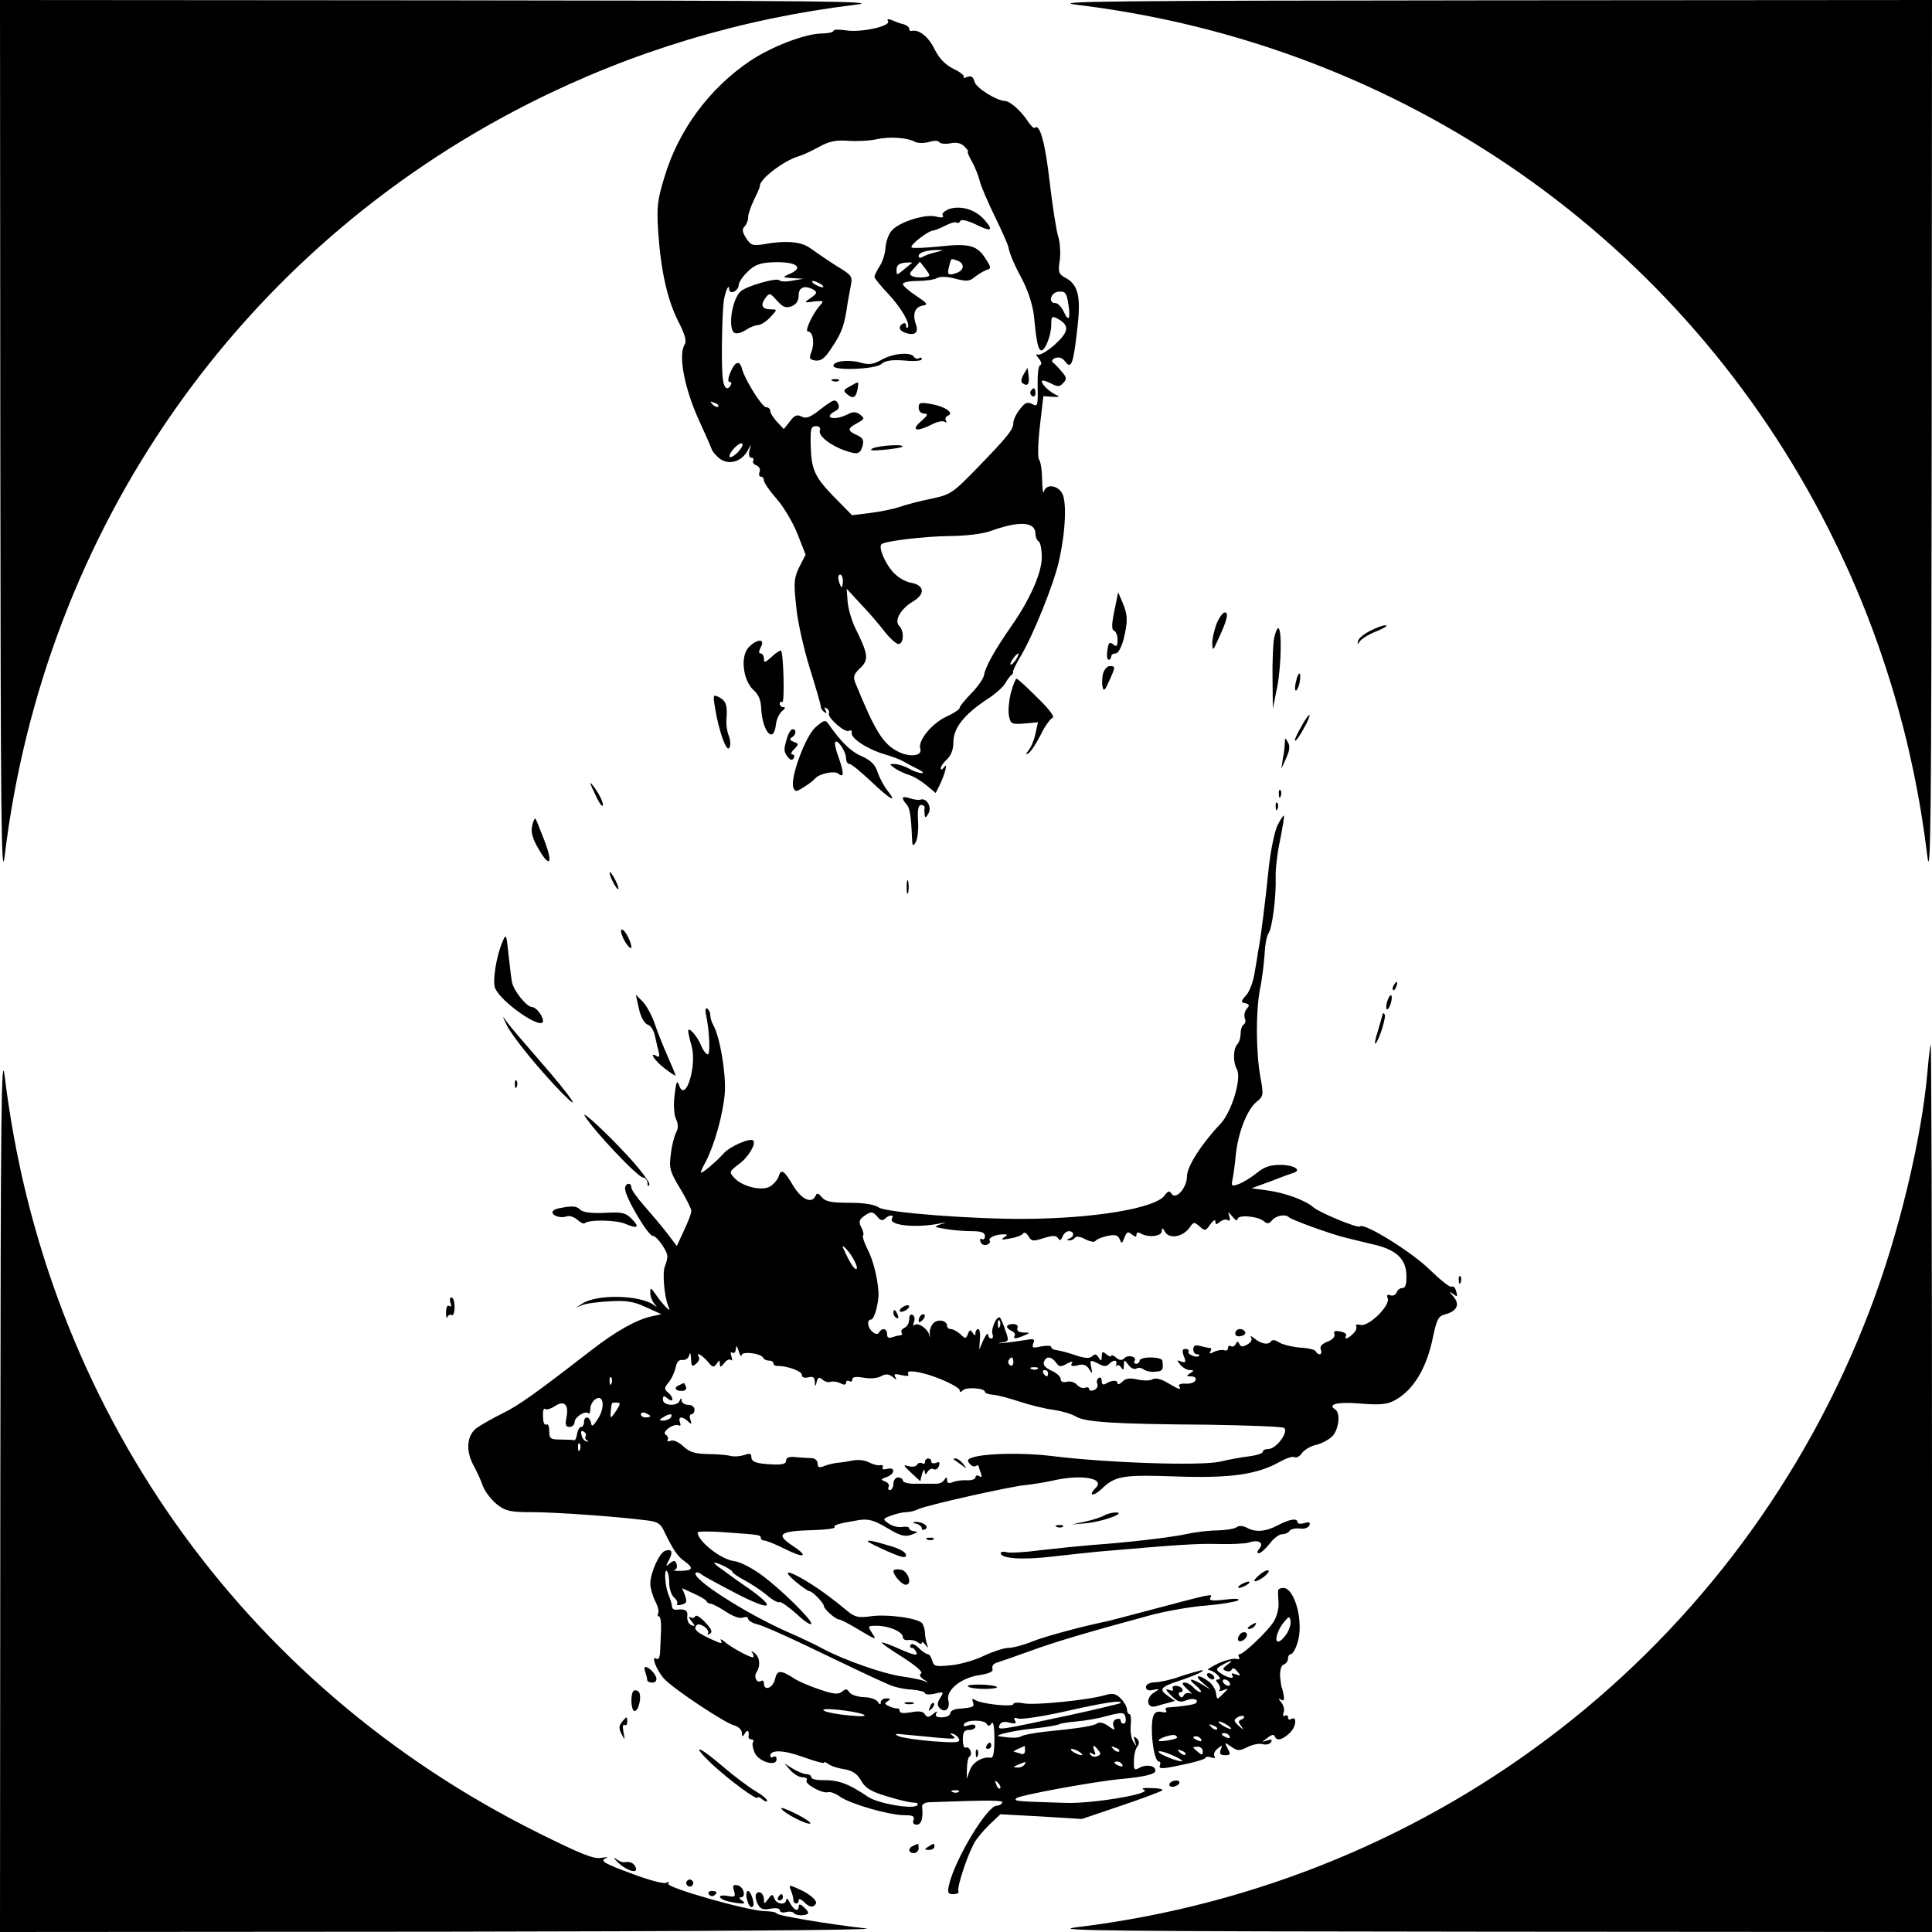 <?xml version="1.0" standalone="no"?>
<!DOCTYPE svg PUBLIC "-//W3C//DTD SVG 20010904//EN"
 "http://www.w3.org/TR/2001/REC-SVG-20010904/DTD/svg10.dtd">
<svg version="1.0" xmlns="http://www.w3.org/2000/svg"
 width="612pt" height="612pt" viewBox="0 0 612 612"
 preserveAspectRatio="xMidYMid meet">

<g transform="translate(0,612) scale(0.1,-0.1)"
fill="#000000" stroke="none">
<path d="M1 4713 c1 -1196 3 -1392 14 -1303 125 1033 744 1920 1664 2384 323
163 668 267 1031 311 89 11 -107 13 -1302 14 l-1408 1 1 -1407z"/>
<path d="M3410 6105 c1033 -125 1920 -744 2384 -1664 163 -323 267 -668 311
-1031 11 -89 13 107 14 1303 l1 1407 -1407 -1 c-1196 -1 -1392 -3 -1303 -14z"/>
<path d="M2813 6053 c10 -16 -87 -37 -134 -29 -21 3 -39 3 -39 -2 0 -4 -17 -8
-37 -8 -53 -1 -158 -41 -227 -87 -129 -87 -226 -218 -271 -367 -23 -75 -25
-96 -20 -175 9 -127 29 -213 63 -282 21 -40 28 -64 21 -74 -22 -34 0 -145 50
-251 16 -35 32 -71 35 -80 3 -9 16 -24 29 -33 29 -19 68 -6 86 29 11 21 11 21
5 -1 -3 -14 -1 -23 6 -23 6 0 9 -4 6 -9 -3 -5 1 -12 10 -15 9 -4 14 -13 10
-21 -3 -8 -1 -15 4 -15 6 0 10 -6 10 -12 0 -7 18 -33 40 -58 22 -25 52 -75 66
-111 l26 -66 -20 -39 c-17 -35 -18 -49 -10 -124 4 -47 24 -135 43 -196 19 -61
35 -116 35 -122 0 -6 5 -14 12 -18 7 -5 8 -3 3 6 -5 9 -4 11 4 6 6 -4 9 -11 7
-15 -8 -12 51 -64 63 -56 7 3 10 1 9 -6 -4 -17 49 -52 103 -68 24 -7 51 -17
59 -22 8 -5 29 -16 45 -24 17 -8 23 -14 15 -14 -8 0 -26 6 -40 14 -14 8 -34
14 -45 15 -19 0 -19 0 0 -14 11 -7 31 -17 45 -21 14 -4 38 -19 54 -32 l30 -25
12 24 c17 34 28 77 15 58 -6 -8 -11 -10 -11 -4 0 6 9 19 20 29 13 12 20 31 20
54 0 45 34 87 104 134 27 17 54 41 60 52 6 11 15 23 19 26 5 3 7 8 6 10 -2 2
9 25 24 50 41 69 105 229 121 300 22 96 26 195 9 219 -17 25 -50 26 -56 3 -3
-10 -5 7 -6 37 0 31 -5 60 -10 65 -4 6 -3 52 3 105 l11 95 30 -2 c17 -1 23 0
15 4 -21 8 -50 34 -50 45 0 5 12 2 28 -6 23 -12 29 -12 40 1 12 12 11 18 -5
36 -10 12 -22 25 -28 29 -5 4 -2 10 8 14 12 4 23 0 31 -11 19 -26 26 -9 38 99
13 106 4 144 -37 166 -21 11 -24 18 -18 55 3 23 1 58 -5 76 -6 19 -18 96 -27
173 -14 122 -31 186 -47 171 -3 -3 -13 7 -23 22 -21 32 -55 62 -71 63 -27 1
-92 41 -97 61 -4 16 -11 20 -24 15 -9 -4 -14 -4 -10 0 3 4 -11 16 -33 26 -27
14 -45 33 -60 63 -19 39 -50 63 -72 57 -5 -1 -8 2 -8 7 0 5 -8 11 -17 14 -10
2 -27 8 -37 13 -13 5 -17 4 -13 -3z m85 -382 c8 -5 28 -5 44 -1 15 5 30 5 33
0 3 -5 19 -7 35 -4 20 4 34 1 45 -10 9 -9 14 -16 11 -16 -3 0 3 -15 13 -32 10
-18 21 -46 25 -63 4 -16 26 -67 48 -112 22 -45 41 -88 42 -95 5 -24 17 -53 48
-111 18 -37 31 -80 34 -115 7 -75 13 -102 23 -102 12 0 31 48 31 81 0 27 2 29
21 19 38 -21 35 -41 -10 -82 -24 -21 -48 -35 -55 -31 -6 4 -4 -2 4 -12 9 -10
11 -20 5 -22 -6 -1 -9 -32 -8 -68 1 -60 0 -64 -17 -55 -15 8 -23 5 -39 -16
-12 -15 -21 -34 -21 -43 0 -22 -18 -44 -116 -145 -77 -79 -83 -83 -145 -96
-35 -7 -80 -19 -100 -26 -20 -7 -62 -15 -93 -19 l-57 -7 -59 60 c-59 61 -70
84 -72 162 -1 54 1 60 18 60 10 0 14 -6 11 -14 -6 -16 34 -48 82 -64 38 -13
46 -11 54 18 4 16 -1 24 -19 32 -31 14 -30 21 2 38 23 13 24 15 8 27 -12 9
-22 9 -36 2 -43 -23 -84 -14 -42 9 12 6 14 14 8 25 -8 14 -15 11 -53 -18 -34
-27 -47 -32 -61 -25 -15 8 -23 5 -38 -15 l-19 -24 -22 23 c-11 12 -21 28 -21
34 0 7 -6 12 -13 12 -13 0 -67 86 -77 123 -7 27 -22 22 -36 -12 -8 -19 -9 -31
-3 -31 6 0 7 -4 4 -10 -11 -18 -21 -11 -25 18 -6 36 -3 208 3 251 6 33 17 55
17 33 0 -6 7 -9 15 -6 8 4 15 13 15 21 0 8 12 27 28 42 21 21 38 28 75 30 81
4 109 -17 53 -39 -18 -8 -16 -9 14 -11 l35 -2 -35 -6 c-19 -4 -38 -3 -41 1 -7
10 -108 -19 -124 -36 -28 -28 -40 -122 -17 -131 7 -3 23 2 35 10 12 8 29 15
37 15 9 0 27 11 40 25 23 25 23 25 2 25 -28 0 -34 13 -18 35 13 18 15 18 37
-7 19 -21 28 -25 47 -18 15 6 22 18 22 35 0 26 21 33 49 16 10 -7 8 -12 -10
-24 -23 -16 -23 -17 10 -12 30 3 32 2 18 -13 -23 -26 -49 -82 -38 -82 16 0 22
-35 12 -63 -9 -23 -7 -26 12 -29 16 -2 28 6 44 29 36 53 45 73 54 127 4 28 11
65 14 81 6 26 2 33 -25 50 -36 22 -64 41 -105 70 -29 20 -77 24 -147 11 -33
-5 -40 -3 -54 19 -13 20 -14 29 -5 38 6 6 11 19 11 29 0 11 9 35 19 56 10 20
18 39 18 42 -3 21 75 81 123 95 14 4 43 18 65 30 31 17 52 22 92 19 29 -2 70
0 90 5 42 9 97 5 121 -8z m-298 -451 c8 -5 11 -10 5 -10 -5 0 -17 5 -25 10 -8
5 -10 10 -5 10 6 0 17 -5 25 -10z m784 -62 c8 -49 1 -60 -15 -24 -7 14 -18 26
-26 26 -25 0 -14 35 11 36 20 2 25 -4 30 -38z m-1109 -326 c-3 -3 -11 0 -18 7
-9 10 -8 11 6 5 10 -3 15 -9 12 -12z m62 -145 c-12 -12 -24 -18 -26 -14 -4 11
30 48 40 42 4 -3 -2 -15 -14 -28z m943 -258 c0 -10 5 -21 10 -24 6 -3 10 -26
10 -51 0 -48 -37 -132 -94 -214 -57 -82 -85 -133 -89 -159 -2 -11 -20 -37 -40
-57 -20 -21 -37 -41 -37 -46 0 -5 -18 -17 -40 -27 -47 -21 -93 -77 -85 -102 8
-23 -30 -29 -68 -11 -49 24 -74 63 -138 220 -7 19 -4 27 16 46 28 26 25 44
-15 125 -12 24 -23 62 -25 85 l-3 41 47 -51 c26 -27 60 -67 75 -87 16 -20 35
-37 42 -37 17 0 19 41 2 58 -16 16 5 53 43 76 41 24 38 52 -5 60 -21 4 -45 19
-60 37 -25 30 -43 75 -34 85 11 10 134 25 217 26 48 0 104 7 126 15 94 34 145
31 145 -8z m-610 -149 c0 -11 -2 -20 -4 -20 -2 0 -6 9 -9 20 -3 11 -1 20 4 20
5 0 9 -9 9 -20z m548 -250 c-7 -10 -14 -17 -17 -15 -4 4 18 35 25 35 2 0 -1
-9 -8 -20z"/>
<path d="M3007 5458 c-15 -6 -24 -14 -21 -20 5 -7 -2 -9 -21 -4 -34 9 -116
-17 -140 -44 -10 -11 -19 -36 -20 -55 -1 -19 -10 -46 -19 -59 -9 -14 -16 -29
-16 -33 0 -4 19 -28 43 -53 42 -45 73 -98 62 -108 -3 -3 -5 0 -5 7 0 7 -4 9
-10 6 -16 -10 -12 -23 10 -30 28 -9 41 2 31 28 -11 32 -3 55 22 59 18 3 15 7
-21 31 -23 15 -42 32 -42 37 0 6 21 10 46 10 25 0 53 4 62 9 11 6 33 5 59 -2
35 -9 45 -8 60 5 10 8 26 18 36 22 18 6 18 7 -2 38 -26 41 -52 48 -147 37 -42
-4 -81 -6 -86 -3 -9 6 53 54 69 54 4 0 21 7 37 15 15 8 32 13 36 10 5 -3 10 0
12 5 2 6 21 2 47 -10 52 -26 60 -21 29 14 -28 32 -74 46 -111 34z m-43 -137
c-17 -4 -36 -11 -42 -15 -7 -4 -12 -3 -12 3 0 11 24 19 60 19 21 0 20 -1 -6
-7z m70 -27 c23 -9 20 -31 -5 -39 -26 -9 -30 -5 -22 23 6 25 5 24 27 16z
m-145 -7 c-2 -1 -14 -11 -26 -21 -23 -19 -23 -19 -23 0 0 14 8 20 27 22 14 1
25 1 22 -1z m40 -45 c-11 -2 -27 -1 -36 2 -14 6 -14 9 3 27 l18 20 18 -23 c16
-22 16 -23 -3 -26z"/>
<path d="M2792 4980 c-27 -15 -40 -16 -69 -8 -37 10 -83 4 -83 -11 0 -16 133
-11 152 6 13 11 32 14 73 11 30 -3 55 -1 55 4 0 5 -4 7 -9 3 -5 -3 -12 -1 -16
5 -10 16 -67 11 -103 -10z"/>
<path d="M3242 4933 c-8 -15 -9 -24 -1 -28 15 -10 21 0 17 27 l-3 23 -13 -22z"/>
<path d="M2638 4913 c7 -3 16 -2 19 1 4 3 -2 6 -13 5 -11 0 -14 -3 -6 -6z"/>
<path d="M2692 4896 c-21 -11 -22 -14 -7 -26 18 -15 27 -9 32 20 3 23 5 23
-25 6z"/>
<path d="M3265 4881 c-3 -5 -1 -12 5 -16 5 -3 10 1 10 9 0 18 -6 21 -15 7z"/>
<path d="M2910 4829 c0 -11 7 -19 18 -19 13 -1 11 -6 -11 -25 -33 -29 -14 -34
34 -10 16 9 35 13 41 9 6 -4 8 -3 4 4 -3 5 0 12 6 15 22 8 -7 29 -51 37 -36 6
-41 5 -41 -11z"/>
<path d="M2765 4700 c-14 -7 -3 -8 34 -5 30 3 57 7 59 10 9 9 -72 4 -93 -5z"/>
<path d="M3530 4185 c-9 -43 -9 -60 -1 -63 6 -2 11 -15 11 -29 0 -21 -3 -23
-14 -14 -11 9 -15 6 -18 -19 -3 -16 -1 -30 4 -30 4 0 8 5 8 10 0 6 6 10 14 10
8 0 18 19 25 44 14 58 14 77 -3 117 l-14 33 -12 -59z"/>
<path d="M3854 4145 c-7 -19 -14 -47 -14 -62 1 -26 2 -26 19 12 28 60 34 85
21 85 -6 0 -18 -16 -26 -35z"/>
<path d="M4341 4122 c-19 -9 -37 -24 -39 -32 -3 -13 -2 -13 6 -1 6 8 30 23 54
32 24 10 36 18 28 18 -8 1 -30 -7 -49 -17z"/>
<path d="M4036 4099 c-3 -17 -6 -75 -5 -128 l1 -96 14 70 c13 68 15 185 3 185
-4 0 -9 -14 -13 -31z"/>
<path d="M2371 4069 c-27 -30 -17 -107 18 -137 13 -11 21 -30 22 -52 3 -77 40
-120 47 -54 2 16 11 35 20 42 9 7 11 12 4 12 -7 0 -12 5 -12 11 0 5 4 8 8 5 8
-5 4 155 -4 163 -2 2 -15 -6 -29 -19 -21 -19 -25 -21 -25 -7 0 9 -5 17 -10 17
-7 0 -7 6 0 20 15 28 -12 27 -39 -1z"/>
<path d="M3494 3986 c-3 -14 -4 -33 -1 -43 3 -14 8 -9 20 19 21 46 21 48 2 48
-8 0 -17 -11 -21 -24z"/>
<path d="M4106 3964 c-4 -14 -5 -29 -2 -31 3 -3 8 7 12 21 3 15 4 29 1 32 -2
3 -8 -7 -11 -22z"/>
<path d="M3202 3925 c-6 -24 -9 -57 -6 -72 5 -26 8 -28 49 -25 l43 4 -8 -36
c-4 -20 -14 -44 -22 -53 -9 -12 -10 -15 0 -9 7 4 24 30 38 57 13 28 31 52 38
55 8 3 -10 27 -48 64 -33 33 -62 60 -66 60 -3 0 -11 -20 -18 -45z"/>
<path d="M2265 3878 c11 -70 36 -142 45 -127 5 7 4 24 -1 37 -6 14 -9 37 -8
51 4 47 -1 60 -22 72 -20 10 -21 9 -14 -33z"/>
<path d="M4122 3818 c-13 -22 -22 -42 -20 -44 3 -2 15 14 27 37 13 22 21 42
19 44 -2 2 -14 -14 -26 -37z"/>
<path d="M2584 3817 c-32 -27 -82 -162 -71 -192 6 -14 9 -14 34 2 16 10 30 21
33 25 13 17 63 28 76 17 18 -15 18 3 -1 56 -8 21 -12 42 -9 45 8 8 34 -31 34
-52 0 -10 5 -18 11 -18 6 0 36 -25 68 -55 61 -58 86 -72 52 -29 -11 14 -25 40
-31 58 -7 23 -21 37 -49 50 -36 15 -66 45 -104 99 -13 18 -14 18 -43 -6z"/>
<path d="M2495 3788 c-13 -42 -13 -47 -1 -64 9 -12 15 -14 20 -6 4 7 2 12 -4
12 -6 0 -4 8 6 17 15 16 15 17 -2 23 -12 5 -14 9 -6 14 14 8 16 26 3 26 -5 0
-12 -10 -16 -22z"/>
<path d="M4070 3769 c0 -9 -2 -32 -6 -50 l-5 -34 15 33 c11 24 13 39 6 50 -9
16 -9 16 -10 1z"/>
<path d="M1870 3639 c0 -3 9 -23 20 -45 10 -21 19 -32 20 -24 0 8 -9 29 -20
45 -11 17 -20 27 -20 24z"/>
<path d="M4051 3604 c0 -11 3 -14 6 -6 3 7 2 16 -1 19 -3 4 -6 -2 -5 -13z"/>
<path d="M2860 3592 c0 -5 5 -13 11 -19 11 -11 15 -36 18 -108 1 -26 3 -28 12
-12 6 10 9 41 7 68 -2 34 1 49 10 49 6 0 11 -3 11 -7 -1 -5 -1 -15 0 -23 1
-12 4 -11 12 3 12 20 -6 51 -25 44 -6 -2 -21 0 -33 4 -13 5 -23 5 -23 1z"/>
<path d="M4041 3564 c0 -11 3 -14 6 -6 3 7 2 16 -1 19 -3 4 -6 -2 -5 -13z"/>
<path d="M4046 3504 c-9 -20 -21 -79 -27 -133 -9 -92 -26 -229 -33 -261 -1 -8
-6 -39 -11 -67 -4 -29 -16 -63 -27 -75 -18 -20 -18 -23 -3 -26 13 -3 14 -7 4
-18 -6 -7 -9 -20 -6 -29 4 -8 2 -17 -3 -20 -6 -4 -10 -16 -10 -29 0 -12 -4
-26 -9 -32 -15 -15 -16 -57 -3 -81 16 -28 -16 -134 -51 -172 -60 -63 -107
-136 -107 -167 0 -37 -36 -77 -49 -55 -7 10 -11 9 -22 -6 -30 -41 -226 -73
-444 -74 -167 -1 -438 20 -461 36 -15 10 -48 15 -95 15 -56 0 -75 4 -86 18
-10 12 -16 14 -19 5 -12 -28 -45 -13 -72 32 -29 49 -38 54 -46 27 -3 -9 -15
-23 -26 -30 -26 -16 -89 -1 -114 27 -17 18 -16 20 14 43 30 21 56 65 46 75 -9
10 -73 -18 -93 -40 -26 -29 -73 -68 -73 -61 0 3 7 19 16 35 28 54 55 152 60
217 4 62 -15 175 -36 214 -6 10 -10 24 -10 32 0 8 -4 17 -9 21 -6 3 -8 -4 -5
-17 11 -50 15 -128 6 -128 -5 0 -15 13 -22 30 -12 29 -40 60 -40 44 0 -5 5
-27 11 -48 17 -62 -19 -179 -39 -126 -7 20 -10 16 -15 -29 -4 -29 -2 -62 4
-75 8 -16 8 -29 1 -43 -6 -11 -14 -42 -17 -69 -6 -44 -3 -55 29 -108 20 -33
36 -65 36 -72 0 -7 -10 -34 -23 -61 l-23 -50 -31 41 c-18 23 -50 61 -72 86
-22 25 -41 51 -41 58 0 18 -20 15 -20 -3 0 -27 73 -150 88 -150 12 1 47 -49
46 -65 0 -8 -4 -22 -8 -32 -8 -18 -2 -92 10 -123 7 -18 6 -18 -7 -5 -8 8 -23
26 -32 40 -16 22 -17 23 -17 4 0 -11 6 -26 13 -34 10 -12 9 -12 -3 -3 -45 31
-178 34 -225 4 l-20 -13 20 8 c11 5 50 10 87 12 53 3 76 -1 115 -19 l48 -22
-32 -7 c-48 -11 -111 -46 -191 -108 -177 -137 -230 -175 -282 -200 -30 -15
-65 -35 -78 -44 -32 -22 -38 -69 -14 -116 11 -20 26 -52 32 -70 7 -18 27 -44
45 -58 27 -21 43 -24 109 -24 74 0 272 -14 364 -26 35 -4 45 -10 57 -37 27
-56 42 -78 64 -93 29 -21 26 -29 -12 -30 -17 -1 -27 1 -20 3 7 2 9 11 6 19 -4
12 -8 12 -21 2 -13 -12 -14 -10 -3 10 14 27 9 37 -13 29 -18 -7 -46 -70 -46
-104 0 -13 7 -37 15 -54 9 -16 13 -34 10 -39 -3 -6 -2 -10 2 -10 5 0 8 -19 7
-42 -1 -24 -2 -56 -3 -71 -1 -18 -5 -26 -12 -21 -18 11 1 -38 25 -64 28 -31
193 -141 223 -148 13 -4 23 -14 23 -23 0 -14 2 -14 10 -1 9 13 14 7 11 -12 0
-5 4 -8 10 -8 5 0 8 -4 4 -9 -3 -5 0 -21 6 -34 13 -28 69 -44 69 -20 0 8 -4
11 -10 8 -5 -3 -10 -2 -10 3 0 20 42 19 105 -4 36 -13 65 -21 65 -18 0 4 6 2
13 -3 6 -6 29 -14 50 -17 28 -5 43 -15 55 -37 13 -23 31 -34 81 -49 35 -11 73
-20 84 -20 13 0 17 -4 12 -9 -14 -13 -124 6 -155 27 -64 43 -94 54 -147 53
-18 0 -33 4 -33 9 0 6 -7 10 -15 10 -9 0 -28 8 -43 17 l-27 17 19 -22 c11 -12
28 -22 38 -22 11 0 17 -4 13 -10 -7 -11 51 -43 68 -37 7 2 24 -4 39 -15 34
-23 155 -58 203 -58 26 0 33 -3 29 -15 -4 -9 0 -15 10 -15 15 0 21 22 17 57
-1 7 8 13 21 14 190 7 238 7 233 -1 -3 -6 -11 -10 -18 -10 -30 0 -133 -171
-151 -252 -5 -24 -3 -28 14 -28 12 0 19 4 16 9 -6 9 26 108 49 151 7 14 29 40
48 59 l36 34 129 -7 129 -8 124 42 c68 23 127 45 131 49 4 3 -12 7 -35 7 -24
1 -34 -1 -24 -5 33 -12 -161 -45 -248 -42 -158 5 -165 5 -155 15 9 9 246 53
335 61 72 7 105 15 105 26 0 16 -27 21 -49 10 -18 -10 -20 -8 -19 22 0 17 5
38 11 45 7 9 6 17 -2 25 -10 9 -11 8 -6 -8 6 -19 6 -19 -5 -2 -7 10 -10 34 -8
53 2 19 0 34 -4 34 -4 0 -8 7 -8 15 0 8 -9 24 -20 35 -15 15 -25 17 -47 11
-51 -16 -222 -33 -258 -27 -19 4 -35 3 -35 -2 0 -10 -99 0 -119 12 -11 7 -13
5 -9 -6 6 -15 1 -17 -47 -21 -14 -1 -25 -8 -25 -14 0 -7 -12 -13 -26 -13 -17
0 -23 4 -18 13 5 7 1 7 -10 -2 -14 -12 -19 -12 -26 -2 -5 10 -19 12 -44 7 -23
-4 -36 -3 -36 4 0 5 -3 9 -7 8 -5 0 -16 2 -26 7 -15 6 -16 10 -5 16 10 7 9 9
-4 9 -10 0 -18 -6 -18 -12 0 -9 -3 -9 -9 1 -5 8 -26 15 -46 15 -20 1 -40 8
-45 16 -7 11 -11 11 -23 1 -12 -9 -26 -8 -70 7 -30 10 -65 25 -78 33 -46 30
-57 30 -64 0 -6 -28 -35 -39 -35 -14 0 8 -4 12 -9 8 -13 -8 -24 12 -15 27 14
21 11 48 -5 61 -12 9 -13 9 -7 0 4 -7 4 -13 1 -13 -11 0 -70 32 -89 49 -11 9
-16 11 -12 4 5 -10 1 -10 -21 0 -50 22 -66 34 -59 45 5 9 12 8 26 0 10 -7 16
-16 13 -22 -4 -5 -1 -6 6 -1 9 5 5 15 -16 37 -15 16 -29 24 -31 18 -2 -5 -9
-7 -15 -3 -7 4 -5 -2 3 -12 13 -16 13 -18 0 -13 -8 3 -14 15 -13 27 3 20 -6
25 -34 22 -7 -1 -14 3 -14 9 -2 13 -4 21 -12 40 -10 26 -14 79 -5 74 4 -3 8
-20 8 -38 0 -19 7 -39 15 -46 8 -7 13 -16 10 -20 -3 -5 4 -6 14 -3 16 4 18 9
11 29 l-9 23 37 -17 c20 -9 39 -20 40 -24 2 -5 8 -8 13 -8 5 0 27 -11 48 -25
22 -15 45 -23 54 -19 10 3 17 2 17 -4 0 -5 12 -13 28 -17 15 -3 83 -33 152
-66 137 -66 219 -105 265 -125 17 -8 49 -15 72 -16 24 -2 43 -7 43 -11 0 -5
14 -6 31 -2 29 7 30 6 17 -14 -9 -15 -10 -23 -1 -32 17 -17 34 -1 27 25 -8 32
41 72 100 80 31 5 43 11 40 20 -3 7 3 16 13 19 10 3 56 19 103 36 79 29 186
61 390 116 47 12 124 26 171 29 47 4 92 12 100 16 9 6 -7 7 -40 3 -41 -5 -52
-3 -47 6 9 14 6 13 -179 -36 -71 -19 -137 -36 -145 -38 -74 -15 -195 -47 -238
-64 -29 -12 -64 -21 -77 -21 -14 0 -48 -11 -76 -24 -28 -14 -75 -28 -106 -31
-49 -5 -55 -4 -60 15 -3 11 -9 20 -14 20 -5 0 -18 9 -29 20 -11 11 -22 15 -25
10 -4 -6 -2 -10 3 -10 6 0 12 -7 15 -15 5 -11 -8 -8 -50 10 -31 14 -58 24 -60
22 -1 -2 28 -23 67 -47 39 -25 65 -47 58 -51 -7 -4 -4 -11 8 -19 18 -11 18
-11 -1 -4 -11 4 -43 10 -71 14 -59 9 -178 51 -243 85 -25 14 -80 40 -122 58
-135 61 -301 168 -285 185 3 3 11 0 18 -5 7 -6 57 -33 111 -61 108 -56 130
-49 42 14 -31 21 -70 49 -87 62 -18 12 -29 22 -25 22 12 0 57 -23 57 -29 0 -4
17 -15 37 -26 21 -11 53 -32 71 -47 18 -16 37 -26 41 -23 5 2 29 -15 55 -38
25 -24 46 -37 46 -30 0 14 -94 106 -151 149 -34 26 -75 47 -94 49 -41 5 -115
63 -115 91 0 3 39 4 88 0 112 -8 112 -8 112 -18 0 -4 5 -8 11 -8 6 0 34 -11
62 -25 65 -33 82 -27 27 9 -54 36 -41 46 64 49 41 1 72 5 70 9 -5 7 11 12 78
23 29 4 46 0 88 -25 43 -26 57 -29 79 -21 17 6 20 10 9 10 -10 1 -18 5 -18 10
0 4 -10 6 -22 4 -13 -2 -32 3 -43 11 -20 14 -19 15 8 25 16 6 37 11 48 11 11
0 27 4 37 9 22 12 295 73 342 77 20 2 57 8 81 13 92 22 171 9 140 -22 -25 -25
-9 -29 17 -5 44 43 67 47 238 41 172 -6 257 6 329 47 20 11 41 18 46 14 6 -3
17 3 24 14 8 10 28 22 44 25 17 4 40 16 51 27 21 21 27 74 10 85 -27 17 7 25
79 19 59 -5 84 -3 107 9 61 32 104 103 124 205 11 52 17 63 36 68 39 10 50 31
28 57 -14 16 -15 18 -2 9 14 -11 16 -11 11 7 -3 12 -9 18 -15 15 -5 -3 -36 22
-70 55 -56 55 -207 149 -220 136 -6 -7 -129 44 -148 61 -25 22 -91 46 -145 53
l-50 7 60 22 c33 13 66 25 73 27 27 9 0 25 -43 25 -32 0 -51 -7 -73 -25 -16
-13 -41 -29 -56 -35 -24 -9 -26 -8 -22 13 3 12 8 49 11 82 8 71 37 143 67 166
20 16 21 21 11 75 -15 82 -15 209 -2 279 7 33 13 84 15 113 1 29 7 58 12 65
12 15 25 118 23 177 -1 25 5 78 14 119 8 41 14 76 12 77 -2 2 -11 -12 -21 -32z
m-1266 -1239 c9 -11 16 -13 24 -5 12 12 29 13 22 1 -14 -22 71 -32 149 -17 25
5 26 4 5 -2 -23 -8 -22 -9 15 -15 22 -4 59 -7 83 -7 31 0 42 -4 42 -16 0 -8
-4 -12 -10 -9 -5 3 -7 0 -4 -9 3 -8 12 -12 20 -9 8 3 12 9 9 13 -6 9 19 20 43
20 15 0 15 -2 2 -10 -11 -7 -5 -8 20 -3 19 3 38 10 41 16 4 5 11 1 17 -9 9
-16 14 -17 48 -6 29 9 40 9 46 -1 5 -8 9 -6 14 6 3 9 12 17 20 17 17 0 18 -17
2 -23 -10 -4 -10 -6 -1 -6 6 -1 14 3 18 8 3 6 17 4 32 -4 15 -8 30 -11 33 -6
3 5 20 12 38 16 25 5 33 3 39 -11 6 -15 7 -14 15 6 7 18 11 20 23 10 11 -9 15
-9 15 -1 0 7 5 9 13 4 23 -14 67 -10 67 7 1 12 3 11 11 -3 14 -23 56 -15 77
14 13 19 15 19 32 4 17 -15 19 -15 34 7 9 12 16 16 16 9 0 -11 3 -11 15 -1 8
6 19 9 24 5 7 -4 9 1 5 12 -5 16 -4 16 10 -1 9 -11 16 -15 16 -8 0 15 63 10
83 -6 11 -10 17 -9 27 3 13 15 42 20 53 9 8 -8 132 -53 177 -64 19 -5 58 -14
86 -21 75 -16 108 -46 109 -98 1 -28 -3 -41 -12 -41 -8 0 -16 -6 -19 -14 -3
-8 -12 -12 -20 -9 -10 4 -12 0 -8 -10 8 -23 -61 -91 -87 -84 -10 3 -16 1 -13
-4 3 -5 -1 -16 -10 -24 -16 -16 -30 -20 -22 -6 3 5 -5 11 -18 13 -17 4 -23 1
-19 -8 3 -8 -6 -18 -22 -24 -18 -7 -25 -15 -21 -25 3 -8 1 -15 -3 -15 -5 0
-11 4 -13 9 -1 5 -23 11 -48 12 -25 2 -55 9 -67 16 -13 9 -23 10 -27 4 -8 -12
-30 -9 -52 9 -10 8 -15 10 -11 3 5 -7 -1 -16 -12 -22 -14 -8 -21 -8 -25 2 -5
9 -7 9 -12 -1 -3 -6 -10 -10 -15 -6 -5 3 -9 0 -9 -6 0 -7 -6 -10 -12 -7 -7 2
-21 0 -32 -5 -13 -7 -16 -7 -12 1 4 6 4 11 -1 11 -4 0 -18 3 -30 6 -17 5 -23
2 -23 -10 0 -9 5 -16 12 -16 6 0 9 -2 6 -5 -8 -8 -39 6 -33 14 2 4 -2 8 -10 8
-10 0 -11 -6 -5 -23 8 -19 6 -22 -8 -17 -15 6 -15 5 -3 -10 7 -9 21 -17 30
-17 14 0 14 -2 1 -10 -13 -8 -12 -10 3 -10 11 0 17 -5 14 -12 -2 -7 -16 -12
-31 -11 -14 1 -24 -2 -21 -8 9 -14 0 -11 -37 11 -20 12 -38 16 -47 11 -7 -5
-28 -5 -47 -1 -25 6 -39 4 -49 -7 -8 -8 -15 -10 -15 -5 0 11 -18 11 -37 -1 -9
-5 -13 -2 -13 8 0 9 -4 14 -10 10 -5 -3 -7 -12 -4 -19 3 -7 -2 -16 -10 -19 -9
-4 -16 -2 -16 3 0 5 -6 7 -13 4 -8 -3 -19 2 -26 10 -6 7 -21 12 -31 9 -13 -3
-20 0 -20 8 0 8 -13 20 -29 27 -19 9 -28 18 -24 28 7 19 23 18 38 -2 10 -14
15 -15 34 -4 16 8 21 9 16 1 -5 -8 1 -10 18 -6 18 5 28 2 37 -12 10 -16 11
-16 7 5 -6 25 -4 26 25 11 14 -8 23 -8 31 0 15 15 27 14 23 -1 -1 -7 -1 -9 2
-4 2 4 8 2 13 -5 7 -11 9 -9 9 6 1 19 1 19 15 1 7 -10 19 -15 25 -11 6 4 16 2
23 -3 7 -5 23 -9 37 -7 23 1 26 6 22 35 -1 6 -18 10 -37 10 -19 0 -35 -4 -35
-10 0 -5 -5 -10 -11 -10 -5 0 -8 4 -5 9 9 13 -20 21 -32 9 -8 -8 -16 -8 -27 2
-8 7 -15 9 -15 5 0 -4 -7 -2 -15 5 -12 10 -15 9 -15 -6 0 -16 -2 -17 -10 -4
-7 11 -12 12 -20 4 -8 -8 -23 -7 -53 3 -23 8 -50 15 -59 16 -10 1 -18 5 -18
10 0 5 -14 5 -32 2 -26 -6 -30 -5 -25 9 6 15 2 16 -26 11 -17 -3 -48 -7 -67
-9 -19 -2 -23 -1 -9 1 25 4 26 5 14 38 -6 19 -14 37 -17 41 -10 9 -30 -36 -24
-52 3 -8 1 -14 -4 -14 -6 0 -10 6 -10 13 -1 6 -7 -1 -15 -18 l-13 -30 2 33 c2
17 -1 32 -5 32 -5 0 -9 -6 -9 -12 0 -10 -2 -10 -9 0 -6 11 -10 10 -15 -4 -6
-15 -8 -16 -24 0 -10 9 -24 16 -30 16 -7 0 -12 5 -12 10 0 17 -28 23 -43 9 -7
-7 -13 -22 -12 -33 2 -15 1 -15 -2 -3 -5 19 -37 40 -47 29 -4 -3 -4 1 -1 10 4
9 2 19 -4 23 -7 3 -11 -2 -11 -15 0 -11 -7 -23 -15 -26 -8 -4 -12 -10 -9 -15
3 -5 1 -9 -5 -9 -5 0 -16 -3 -25 -6 -11 -4 -16 -1 -16 10 0 18 -15 21 -25 6
-5 -8 -11 -7 -21 1 -16 13 -19 39 -5 39 11 0 25 54 24 85 -3 48 -17 103 -35
138 -11 22 -17 41 -14 44 3 3 0 15 -6 26 -8 16 -7 23 8 34 23 17 29 16 44 -2z
m-75 -136 c9 -16 12 -29 7 -29 -7 0 -20 20 -40 64 -11 23 20 -9 33 -35z m462
-211 c-3 -8 -6 -5 -6 6 -1 11 2 17 5 13 3 -3 4 -12 1 -19z m-818 -91 c1 14 64
6 69 -9 2 -4 10 -8 18 -8 8 0 14 -4 14 -9 0 -5 6 -8 13 -8 28 1 77 -16 77 -28
0 -8 8 -11 20 -8 15 4 20 0 21 -13 1 -18 2 -18 6 -1 4 14 8 16 18 7 8 -7 20
-10 27 -7 7 2 21 0 31 -5 11 -6 17 -5 17 2 0 6 5 8 10 5 6 -3 10 -1 10 6 0 7
11 9 35 5 20 -4 44 -2 55 4 16 9 25 8 38 -2 12 -10 14 -10 8 0 -6 10 -1 11 20
6 17 -4 25 -3 21 3 -11 17 46 8 106 -17 31 -13 57 -28 57 -34 0 -7 3 -7 10 0
11 11 70 7 70 -5 0 -4 11 -8 25 -9 14 -1 52 -11 85 -22 34 -11 82 -23 108 -26
26 -4 57 -13 70 -21 29 -18 121 -24 417 -26 127 -2 236 -6 242 -10 17 -11 -24
-67 -49 -67 -10 0 -18 -4 -18 -9 0 -5 -19 -11 -42 -14 -24 -3 -65 -10 -93 -17
-62 -14 -360 -4 -535 18 -81 10 -198 9 -243 -3 -22 -6 -25 -10 -16 -21 6 -8
15 -11 20 -8 5 3 9 3 9 0 0 -2 3 -12 7 -22 4 -12 3 -15 -5 -10 -7 4 -12 2 -12
-4 0 -5 -12 -10 -27 -9 -16 1 -36 -2 -45 -6 -12 -5 -18 -3 -18 6 0 11 -2 12
-9 1 -4 -7 -16 -13 -27 -12 -10 0 -38 0 -61 0 -24 -1 -43 4 -43 10 0 5 -7 10
-15 10 -8 0 -15 -9 -15 -20 0 -11 -5 -20 -11 -20 -5 0 -7 5 -4 10 3 6 -1 13
-11 17 -15 6 -15 7 4 14 28 10 29 33 2 26 -12 -3 -17 -1 -14 5 3 5 0 8 -7 7
-8 -2 -23 2 -35 8 -12 7 -34 10 -50 7 -16 -3 -40 -7 -54 -8 -14 -2 -33 -7 -42
-11 -13 -5 -18 -3 -18 9 0 9 -8 16 -17 17 -10 0 -33 2 -50 3 -23 3 -33 -1 -33
-11 0 -10 -11 -13 -42 -12 -55 3 -68 8 -68 25 0 10 -6 11 -22 5 -13 -4 -32 -6
-43 -3 -11 3 -44 6 -73 6 -41 1 -58 6 -78 25 -14 13 -31 21 -40 17 -8 -3 -12
-2 -9 3 3 5 0 13 -6 16 -7 5 -3 12 10 22 12 8 25 11 31 8 6 -3 7 1 4 9 -7 19
7 21 25 4 11 -11 13 -10 8 5 -4 9 -2 17 3 17 6 0 10 7 10 15 0 8 -9 15 -20 15
-11 0 -20 6 -21 13 0 10 -2 10 -6 0 -7 -19 -53 -16 -53 3 0 14 3 14 15 4 8 -7
15 -8 15 -2 0 5 -6 15 -14 21 -13 11 -12 15 2 32 9 11 19 32 22 47 4 18 11 26
22 24 9 -1 19 5 21 15 3 11 5 7 6 -11 1 -24 3 -27 16 -16 8 7 12 16 9 21 -11
18 8 8 27 -13 16 -20 20 -21 29 -8 9 13 10 13 10 0 1 -12 3 -12 14 2 7 10 17
14 21 10 5 -4 5 1 2 11 -4 11 -3 16 3 12 6 -3 10 2 11 12 1 13 3 11 9 -7 4
-14 8 -19 9 -13z m861 -23 c0 -8 -5 -12 -10 -9 -6 4 -8 11 -5 16 9 14 15 11
15 -7z m77 -20 c-3 -3 -12 -4 -19 -1 -8 3 -5 6 6 6 11 1 17 -2 13 -5z m33 -14
c0 -5 -2 -10 -4 -10 -3 0 -8 5 -11 10 -3 6 -1 10 4 10 6 0 11 -4 11 -10z
m-1383 -32 c-3 -8 -6 -5 -6 6 -1 11 2 17 5 13 3 -3 4 -12 1 -19z m-44 -114
c-14 -22 -19 -25 -21 -11 -4 21 -22 23 -22 2 0 -8 -4 -15 -9 -15 -5 0 -11 -10
-13 -22 -2 -13 -6 -22 -10 -20 -5 1 -24 2 -43 2 -31 0 -35 3 -35 25 0 14 -3
24 -7 23 -10 -4 -13 5 -13 34 0 12 3 18 7 15 3 -4 17 0 31 9 30 20 45 4 36
-38 -4 -21 -2 -28 10 -28 9 0 16 7 16 15 0 16 34 38 44 28 3 -3 6 3 6 15 0 11
8 25 18 31 25 14 29 -30 5 -65z m60 29 c-19 -29 -21 -29 -18 0 3 26 1 24 19
24 12 0 12 -4 -1 -24z m107 -19 c0 -2 -7 -4 -15 -4 -8 0 -15 4 -15 10 0 5 7 7
15 4 8 -4 15 -8 15 -10z m65 -4 c-3 -5 -14 -10 -23 -10 -15 0 -15 2 -2 10 20
13 33 13 25 0z m-270 -60 c-3 -4 0 -11 5 -13 6 -3 5 -4 -2 -3 -7 1 -15 11 -16
21 -3 11 0 15 7 10 6 -3 9 -10 6 -15z m-18 -42 c-3 -8 -6 -5 -6 6 -1 11 2 17
5 13 3 -3 4 -12 1 -19z m1712 -803 c-3 -2 -77 -20 -165 -39 -226 -48 -224 -48
-218 -31 4 10 14 13 32 8 18 -4 23 -3 17 7 -5 9 -2 10 11 6 11 -3 78 7 149 23
122 28 184 37 174 26z m-814 -36 c12 -6 -5 -7 -45 -3 -36 3 -72 10 -80 15 -19
12 96 0 125 -12z m831 -14 c1 -8 -2 -15 -7 -15 -5 0 -9 4 -9 10 0 5 -6 7 -14
4 -9 -3 -12 -12 -9 -22 6 -14 4 -14 -17 1 -14 10 -28 13 -34 8 -11 -8 -50 -15
-171 -27 -33 -4 -64 -10 -70 -14 -9 -6 -32 -6 -70 0 -20 3 48 19 113 25 37 4
71 10 77 13 5 3 30 7 55 9 25 2 68 9 95 17 54 14 58 13 61 -9z m-440 -16 c4
-8 9 -7 15 2 5 9 9 -10 9 -49 0 -45 -4 -62 -12 -60 -26 4 -57 -14 -66 -40
l-10 -27 1 33 c0 18 4 35 8 38 5 2 6 11 3 19 -4 8 -10 12 -15 9 -5 -3 -9 9 -9
25 0 24 4 31 20 31 11 0 20 5 20 11 0 6 -9 8 -21 4 -15 -5 -19 -4 -15 4 9 14
63 14 72 0z m-151 -44 c46 -4 56 -3 45 5 -12 9 -12 11 -1 8 8 -3 17 -10 19
-18 4 -10 -12 -11 -82 -6 -48 4 -97 11 -109 16 -17 8 -11 9 23 5 25 -2 72 -7
105 -10z m272 -40 c0 -10 -6 -14 -14 -10 -8 3 -18 5 -21 6 -4 0 2 4 13 9 11 5
20 9 21 9 0 1 1 -6 1 -14z m232 1 c9 -10 8 -15 -3 -19 -9 -4 -18 -1 -22 5 -5
7 -2 8 6 3 10 -6 12 -4 7 8 -8 21 -3 22 12 3z m66 -4 c-3 -3 -11 0 -18 7 -9
10 -8 11 6 5 10 -3 15 -9 12 -12z m-125 -2 c8 -5 11 -10 5 -10 -5 0 -17 5 -25
10 -8 5 -10 10 -5 10 6 0 17 -5 25 -10z m-175 -40 c-3 -5 -14 -10 -23 -9 -14
0 -13 2 3 9 27 11 27 11 20 0z m310 0 c3 -6 -1 -7 -9 -4 -18 7 -21 14 -7 14 6
0 13 -4 16 -10z m-387 -75 c-3 -3 -9 2 -12 12 -6 14 -5 15 5 6 7 -7 10 -15 7
-18z m-131 -11 c-3 -3 -12 -4 -19 -1 -8 3 -5 6 6 6 11 1 17 -2 13 -5z"/>
<path d="M2860 1980 c-8 -5 -12 -11 -9 -14 2 -3 11 -1 19 4 8 5 12 11 9 14 -2
3 -11 1 -19 -4z"/>
<path d="M2830 1961 c0 -6 4 -13 10 -16 6 -3 7 1 4 9 -7 18 -14 21 -14 7z"/>
<path d="M2917 1953 c-4 -3 -7 -11 -7 -17 0 -6 5 -5 12 2 6 6 9 14 7 17 -3 3
-9 2 -12 -2z"/>
<path d="M3190 1918 c0 -5 7 -11 15 -14 8 -4 12 -10 9 -15 -6 -11 4 -11 31 1
19 8 19 9 -4 9 -14 1 -21 6 -18 14 3 8 -3 13 -14 13 -11 0 -19 -4 -19 -8z"/>
<path d="M3913 1896 c0 -8 8 -11 19 -8 10 2 15 8 12 13 -8 14 -31 11 -31 -5z"/>
<path d="M2153 1733 c-19 -7 -16 -19 6 -19 11 0 17 5 14 13 -3 7 -6 13 -7 12
0 0 -7 -3 -13 -6z"/>
<path d="M2930 1489 c0 -5 -4 -8 -9 -4 -5 3 -13 1 -16 -5 -4 -6 -16 -8 -28 -4
-17 5 -16 2 9 -21 l29 -27 6 24 c4 12 8 16 8 8 1 -12 3 -13 10 -1 5 7 13 11
19 7 5 -3 13 1 16 10 4 12 2 15 -9 10 -8 -3 -15 -1 -15 4 0 6 -4 10 -10 10 -5
0 -10 -5 -10 -11z"/>
<path d="M3021 1497 c2 -1 13 -9 24 -17 19 -14 19 -14 6 3 -7 9 -18 17 -24 17
-6 0 -8 -1 -6 -3z"/>
<path d="M3125 590 c-3 -5 -1 -10 4 -10 6 0 11 5 11 10 0 6 -2 10 -4 10 -3 0
-8 -4 -11 -10z"/>
<path d="M3091 564 c0 -11 3 -14 6 -6 3 7 2 16 -1 19 -3 4 -6 -2 -5 -13z"/>
<path d="M1686 3505 c-5 -18 0 -39 16 -67 38 -69 52 -58 23 18 -14 37 -27 69
-29 71 -2 2 -7 -8 -10 -22z"/>
<path d="M1931 3355 c0 -5 6 -21 14 -35 8 -14 14 -20 14 -15 0 6 -6 21 -14 35
-8 14 -14 21 -14 15z"/>
<path d="M2872 3310 c0 -19 2 -27 5 -17 2 9 2 25 0 35 -3 9 -5 1 -5 -18z"/>
<path d="M1968 3174 c-3 -5 3 -22 13 -39 11 -16 19 -23 19 -15 -1 21 -26 64
-32 54z"/>
<path d="M1591 3135 c-19 -45 -31 -122 -23 -144 16 -44 152 -138 152 -105 0
16 -22 44 -35 44 -16 0 -57 50 -63 78 -2 9 -7 49 -11 87 -7 68 -8 69 -20 40z"/>
<path d="M4415 2999 c-4 -6 -5 -12 -2 -15 2 -3 7 2 10 11 7 17 1 20 -8 4z"/>
<path d="M2024 2924 c6 -26 17 -46 28 -50 9 -2 20 -19 23 -37 4 -18 9 -40 12
-51 3 -12 1 -16 -6 -12 -27 17 -8 -14 24 -38 19 -15 35 -25 35 -23 0 3 -12 31
-26 63 -14 32 -33 79 -41 104 -9 25 -25 55 -37 67 l-22 22 10 -45z"/>
<path d="M4395 2950 c-4 -12 -5 -24 -2 -27 3 -2 8 5 12 17 4 12 5 24 2 27 -3
2 -8 -5 -12 -17z"/>
<path d="M4380 2909 c0 -2 -7 -26 -15 -54 -9 -27 -12 -45 -7 -40 13 16 34 86
28 92 -3 4 -6 4 -6 2z"/>
<path d="M1605 2873 c16 -34 101 -139 173 -213 72 -73 30 -13 -65 96 -48 55
-96 111 -106 125 -17 24 -17 24 -2 -8z"/>
<path d="M1 1408 l-1 -1408 1408 1 c774 1 1376 5 1337 10 -116 13 -285 41
-285 48 0 3 -17 7 -38 7 -57 2 -313 75 -305 87 4 6 1 7 -6 3 -7 -5 -58 9 -113
30 -79 29 -97 39 -82 46 13 5 10 6 -11 3 -24 -5 -65 12 -200 79 -939 467
-1563 1351 -1690 2396 -11 89 -13 -107 -14 -1302z"/>
<path d="M6106 2729 c-18 -213 -91 -519 -183 -759 -408 -1070 -1368 -1816
-2513 -1955 -89 -11 107 -13 1303 -14 l1407 -1 0 1405 c0 773 -2 1405 -4 1405
-2 0 -6 -36 -10 -81z"/>
<path d="M1631 2684 c0 -11 3 -14 6 -6 3 7 2 16 -1 19 -3 4 -6 -2 -5 -13z"/>
<path d="M1853 2584 c28 -46 168 -194 184 -194 7 0 13 -8 14 -17 0 -11 3 -13
6 -5 2 6 -28 47 -69 91 -69 75 -150 149 -135 125z"/>
<path d="M1773 2293 c-13 -2 -23 -8 -23 -13 0 -12 28 -20 45 -13 9 3 24 -2 34
-11 10 -9 20 -14 23 -11 12 12 96 11 127 -1 42 -18 49 -12 21 16 -19 19 -31
21 -85 18 -42 -2 -69 2 -77 10 -12 12 -24 13 -65 5z"/>
<path d="M4621 2064 c0 -11 3 -14 6 -6 3 7 2 16 -1 19 -3 4 -6 -2 -5 -13z"/>
<path d="M1427 1993 c4 -10 2 -14 -4 -10 -6 4 -10 -4 -10 -21 0 -15 2 -21 4
-14 3 6 9 10 14 6 5 -3 9 9 9 25 0 17 -4 31 -10 31 -5 0 -6 -7 -3 -17z"/>
<path d="M3497 1319 c-9 -5 -36 -14 -60 -19 l-42 -9 47 4 c51 5 128 33 93 34
-11 0 -28 -4 -38 -10z"/>
<path d="M4049 1289 c-39 -21 -72 -24 -100 -8 -12 6 -25 7 -32 1 -7 -5 -34 -9
-61 -10 -26 0 -69 -5 -95 -11 -50 -11 -197 -28 -301 -35 -36 -3 -107 -10 -159
-16 -51 -7 -102 -10 -112 -7 -11 3 -19 1 -19 -3 0 -17 68 -22 161 -11 52 6
119 13 149 16 254 22 314 26 380 24 41 -1 85 1 97 5 30 10 48 -1 32 -20 -8
-10 -8 -14 -1 -14 6 0 21 14 34 30 12 17 30 30 39 30 10 0 21 5 24 11 4 5 18
9 33 7 15 -2 27 3 30 11 3 9 -1 11 -17 6 -11 -3 -21 -2 -21 3 0 14 -25 10 -61
-9z"/>
<path d="M2903 1293 c9 -2 17 -9 17 -14 0 -6 5 -7 11 -3 14 8 -8 24 -31 23
-11 -1 -10 -3 3 -6z"/>
<path d="M3348 1283 c7 -3 16 -2 19 1 4 3 -2 6 -13 5 -11 0 -14 -3 -6 -6z"/>
<path d="M2938 1243 c7 -3 16 -2 19 1 4 3 -2 6 -13 5 -11 0 -14 -3 -6 -6z"/>
<path d="M2751 1235 c3 -2 31 -16 62 -30 44 -19 57 -22 57 -11 0 9 -21 21 -54
30 -56 17 -73 19 -65 11z"/>
<path d="M2830 1143 c1 -14 27 -43 39 -43 23 0 7 45 -16 48 -13 2 -23 0 -23
-5z"/>
<path d="M3989 1131 c-13 -11 -19 -20 -14 -20 14 0 50 28 43 34 -3 3 -16 -3
-29 -14z"/>
<path d="M2520 1110 c19 -16 38 -29 43 -30 10 0 47 -38 47 -48 0 -9 37 -42 48
-42 5 0 34 -15 65 -34 52 -31 55 -32 40 -10 -15 24 -15 24 15 24 38 0 82 -19
82 -36 0 -7 8 -11 18 -9 9 1 23 -2 30 -8 6 -5 12 -6 12 -1 0 5 5 2 11 -6 9
-12 10 -12 5 3 -3 10 -6 26 -6 35 0 9 -4 22 -8 29 -11 17 -113 31 -165 23 -37
-5 -49 -3 -73 17 -16 13 -34 28 -40 32 -89 71 -198 125 -124 61z"/>
<path d="M3930 1100 c-8 -5 -10 -10 -5 -10 6 0 17 5 25 10 8 5 11 10 5 10 -5
0 -17 -5 -25 -10z"/>
<path d="M4049 1083 c-1 -5 0 -23 1 -41 1 -18 -6 -45 -16 -60 -20 -31 -95
-102 -107 -102 -5 0 -5 -4 -2 -10 3 -5 0 -7 -8 -5 -7 3 -33 -3 -58 -14 -24
-12 -38 -21 -31 -21 7 0 20 -7 28 -15 10 -10 11 -15 3 -15 -8 0 -9 -3 0 -13 6
-8 8 -17 4 -21 -4 -4 1 -4 12 0 18 7 18 7 -1 -12 -19 -19 -19 -19 -22 3 -2 13
-13 30 -25 38 -32 23 -46 18 -17 -6 l25 -21 -27 16 c-37 22 -48 20 -19 -4 13
-11 19 -20 13 -20 -5 0 -15 7 -22 15 -7 8 -19 15 -27 15 -11 0 -8 -6 8 -21 13
-11 18 -17 10 -13 -7 3 -17 1 -21 -6 -5 -9 -9 -9 -14 -1 -4 6 -2 11 4 11 6 0
8 5 5 10 -3 6 -13 10 -21 10 -8 0 -12 -4 -9 -10 4 -6 -1 -7 -12 -3 -13 4 -11
0 7 -18 20 -20 29 -23 48 -15 21 9 42 2 30 -9 -4 -5 -47 -11 -91 -14 -5 -1 -6
-5 -3 -10 4 -5 -3 -7 -14 -4 -13 3 -22 -1 -26 -11 -13 -33 0 -146 17 -146 5 0
6 -6 3 -13 -4 -11 8 -11 68 2 40 8 74 18 76 22 2 5 10 5 19 2 10 -4 14 -2 10
4 -4 6 1 17 10 24 15 12 16 12 10 -3 -5 -14 -1 -18 14 -18 17 0 18 3 8 21 -11
21 -10 21 11 6 21 -14 26 -14 52 -1 16 8 37 12 48 9 10 -3 22 0 26 6 5 9 2 10
-12 6 -18 -7 -18 -6 1 8 12 10 21 12 23 5 6 -16 24 -12 48 11 21 20 23 56 3
43 -5 -3 -9 0 -9 6 0 6 -4 8 -10 5 -6 -3 -7 1 -4 10 4 8 0 23 -7 32 -10 12
-10 15 -1 9 9 -5 11 -1 8 16 -3 13 -5 23 -6 23 -1 0 -3 15 -5 33 -1 21 3 36
11 39 8 3 14 11 14 19 0 8 4 14 9 14 5 0 15 16 21 36 21 63 -8 174 -45 174 -8
0 -15 -3 -16 -7z m27 -138 c-9 -14 -21 -25 -27 -25 -14 0 -1 40 20 64 14 16
16 17 19 2 2 -10 -4 -28 -12 -41z m-189 -99 c-15 -11 -15 -15 -3 -19 8 -3 16
-1 18 5 2 6 10 3 17 -6 12 -14 12 -16 -4 -10 -13 5 -16 4 -11 -4 8 -13 -20 -6
-42 11 -11 8 -9 13 10 23 30 17 38 17 15 0z m8 -56 c3 -5 2 -10 -4 -10 -5 0
-13 5 -16 10 -3 6 -2 10 4 10 5 0 13 -4 16 -10z m37 -117 c-10 -4 -10 -8 0
-21 9 -13 8 -13 -8 1 -16 15 -17 19 -4 27 8 5 17 6 20 3 3 -3 -1 -8 -8 -10z
m-32 -29 c0 -2 -9 0 -20 6 -11 6 -20 13 -20 16 0 2 9 0 20 -6 11 -6 20 -13 20
-16z m-45 -2 c-3 -3 -11 0 -18 7 -9 10 -8 11 6 5 10 -3 15 -9 12 -12z m-127
-27 c-6 -6 -58 -14 -58 -9 0 8 44 22 53 17 5 -3 7 -7 5 -8z m167 5 c3 -6 -1
-7 -9 -4 -18 7 -21 14 -7 14 6 0 13 -4 16 -10z m-90 -10 c3 -6 -1 -7 -9 -4
-18 7 -21 14 -7 14 6 0 13 -4 16 -10z m5 -38 c0 -12 -3 -12 -15 -2 -8 7 -15
13 -15 15 0 1 7 2 15 2 8 0 15 -7 15 -15z m-65 -30 c-6 -6 -75 21 -75 29 0 4
18 0 39 -9 22 -9 38 -19 36 -20z m10 20 c-3 -3 -11 0 -18 7 -9 10 -8 11 6 5
10 -3 15 -9 12 -12z"/>
<path d="M3960 970 c-9 -6 -10 -10 -3 -10 6 0 15 5 18 10 8 12 4 12 -15 0z"/>
<path d="M3925 939 c-4 -6 -5 -13 -2 -16 7 -7 27 6 27 18 0 12 -17 12 -25 -2z"/>
<path d="M2044 824 c3 -9 6 -20 6 -25 0 -5 7 -9 15 -9 19 0 19 17 1 36 -19 19
-30 18 -22 -2z"/>
<path d="M3740 810 c-30 -11 -67 -19 -82 -19 -17 -1 -28 -7 -28 -15 0 -9 8
-13 23 -9 22 4 22 4 2 -9 -27 -17 -22 -51 6 -43 10 3 28 8 40 11 l21 6 -21 15
c-31 21 -26 29 32 48 52 17 91 35 72 34 -5 -1 -35 -9 -65 -19z"/>
<path d="M3825 810 c3 -5 11 -10 16 -10 6 0 7 5 4 10 -3 6 -11 10 -16 10 -6 0
-7 -4 -4 -10z"/>
<path d="M3066 778 c3 -4 26 -8 51 -8 26 0 44 3 41 6 -9 9 -98 11 -92 2z"/>
<path d="M2007 764 c-11 -11 -8 -64 3 -64 14 0 24 50 13 61 -5 5 -12 6 -16 3z"/>
<path d="M2868 723 c6 -2 18 -2 25 0 6 3 1 5 -13 5 -14 0 -19 -2 -12 -5z"/>
<path d="M2946 713 c-6 -14 -5 -15 5 -6 7 7 10 15 7 18 -3 3 -9 -2 -12 -12z"/>
<path d="M1970 665 c-10 -12 -10 -21 -1 -38 11 -21 11 -20 6 6 -3 16 -2 26 3
23 5 -3 9 1 9 9 0 19 -2 19 -17 0z"/>
<path d="M2255 532 c54 -50 145 -118 145 -106 0 3 7 1 15 -6 8 -7 15 -9 15 -4
0 5 -17 19 -38 31 -20 12 -66 46 -102 77 -79 68 -104 74 -35 8z"/>
<path d="M3705 470 c-3 -5 1 -10 9 -10 8 0 18 5 21 10 3 6 -1 10 -9 10 -8 0
-18 -4 -21 -10z"/>
<path d="M2475 391 c8 -15 85 -54 92 -47 3 2 -18 17 -47 31 -29 15 -49 21 -45
16z"/>
<path d="M2893 273 c-18 -7 -16 -23 2 -23 8 0 15 7 15 15 0 8 -1 15 -2 14 -2
0 -9 -3 -15 -6z"/>
<path d="M2940 270 c-13 -8 -12 -10 3 -10 9 0 17 5 17 10 0 12 -1 12 -20 0z"/>
<path d="M1955 223 c27 -28 67 -41 59 -19 -6 15 -18 20 -38 17 -4 -1 -16 4
-25 11 -9 6 -7 2 4 -9z"/>
<path d="M2176 161 c-4 -5 -2 -12 3 -15 5 -4 12 -2 15 3 4 5 2 12 -3 15 -5 4
-12 2 -15 -3z"/>
<path d="M2325 131 c6 -19 3 -21 -19 -17 -37 7 -32 -10 5 -18 44 -9 56 -7 39
4 -8 5 -10 10 -3 10 18 0 8 35 -11 38 -14 3 -16 -1 -11 -17z"/>
<path d="M2505 133 c4 -10 8 -24 8 -30 0 -16 17 -17 17 -2 0 6 7 3 16 -5 17
-18 30 -20 38 -7 7 10 -20 33 -58 49 -26 12 -28 11 -21 -5z"/>
<path d="M2245 120 c4 -6 11 -8 16 -5 14 9 11 15 -7 15 -8 0 -12 -5 -9 -10z"/>
<path d="M2365 109 c5 -24 13 -35 20 -28 7 7 -6 49 -16 49 -4 0 -6 -10 -4 -21z"/>
<path d="M2395 120 c-3 -5 -1 -19 5 -31 9 -17 18 -20 41 -15 18 3 29 1 29 -5
0 -6 9 -9 20 -6 11 3 22 1 25 -3 6 -10 45 -9 45 1 0 4 -7 12 -15 19 -10 9 -15
9 -15 1 0 -19 -16 -12 -28 12 -6 12 -11 16 -11 10 -1 -19 -31 -16 -38 3 -6 15
-8 15 -20 -2 -11 -15 -13 -16 -13 -2 0 20 -16 32 -25 18z"/>
<path d="M2465 110 c-3 -5 -1 -10 4 -10 6 0 11 5 11 10 0 6 -2 10 -4 10 -3 0
-8 -4 -11 -10z"/>
</g>
</svg>
